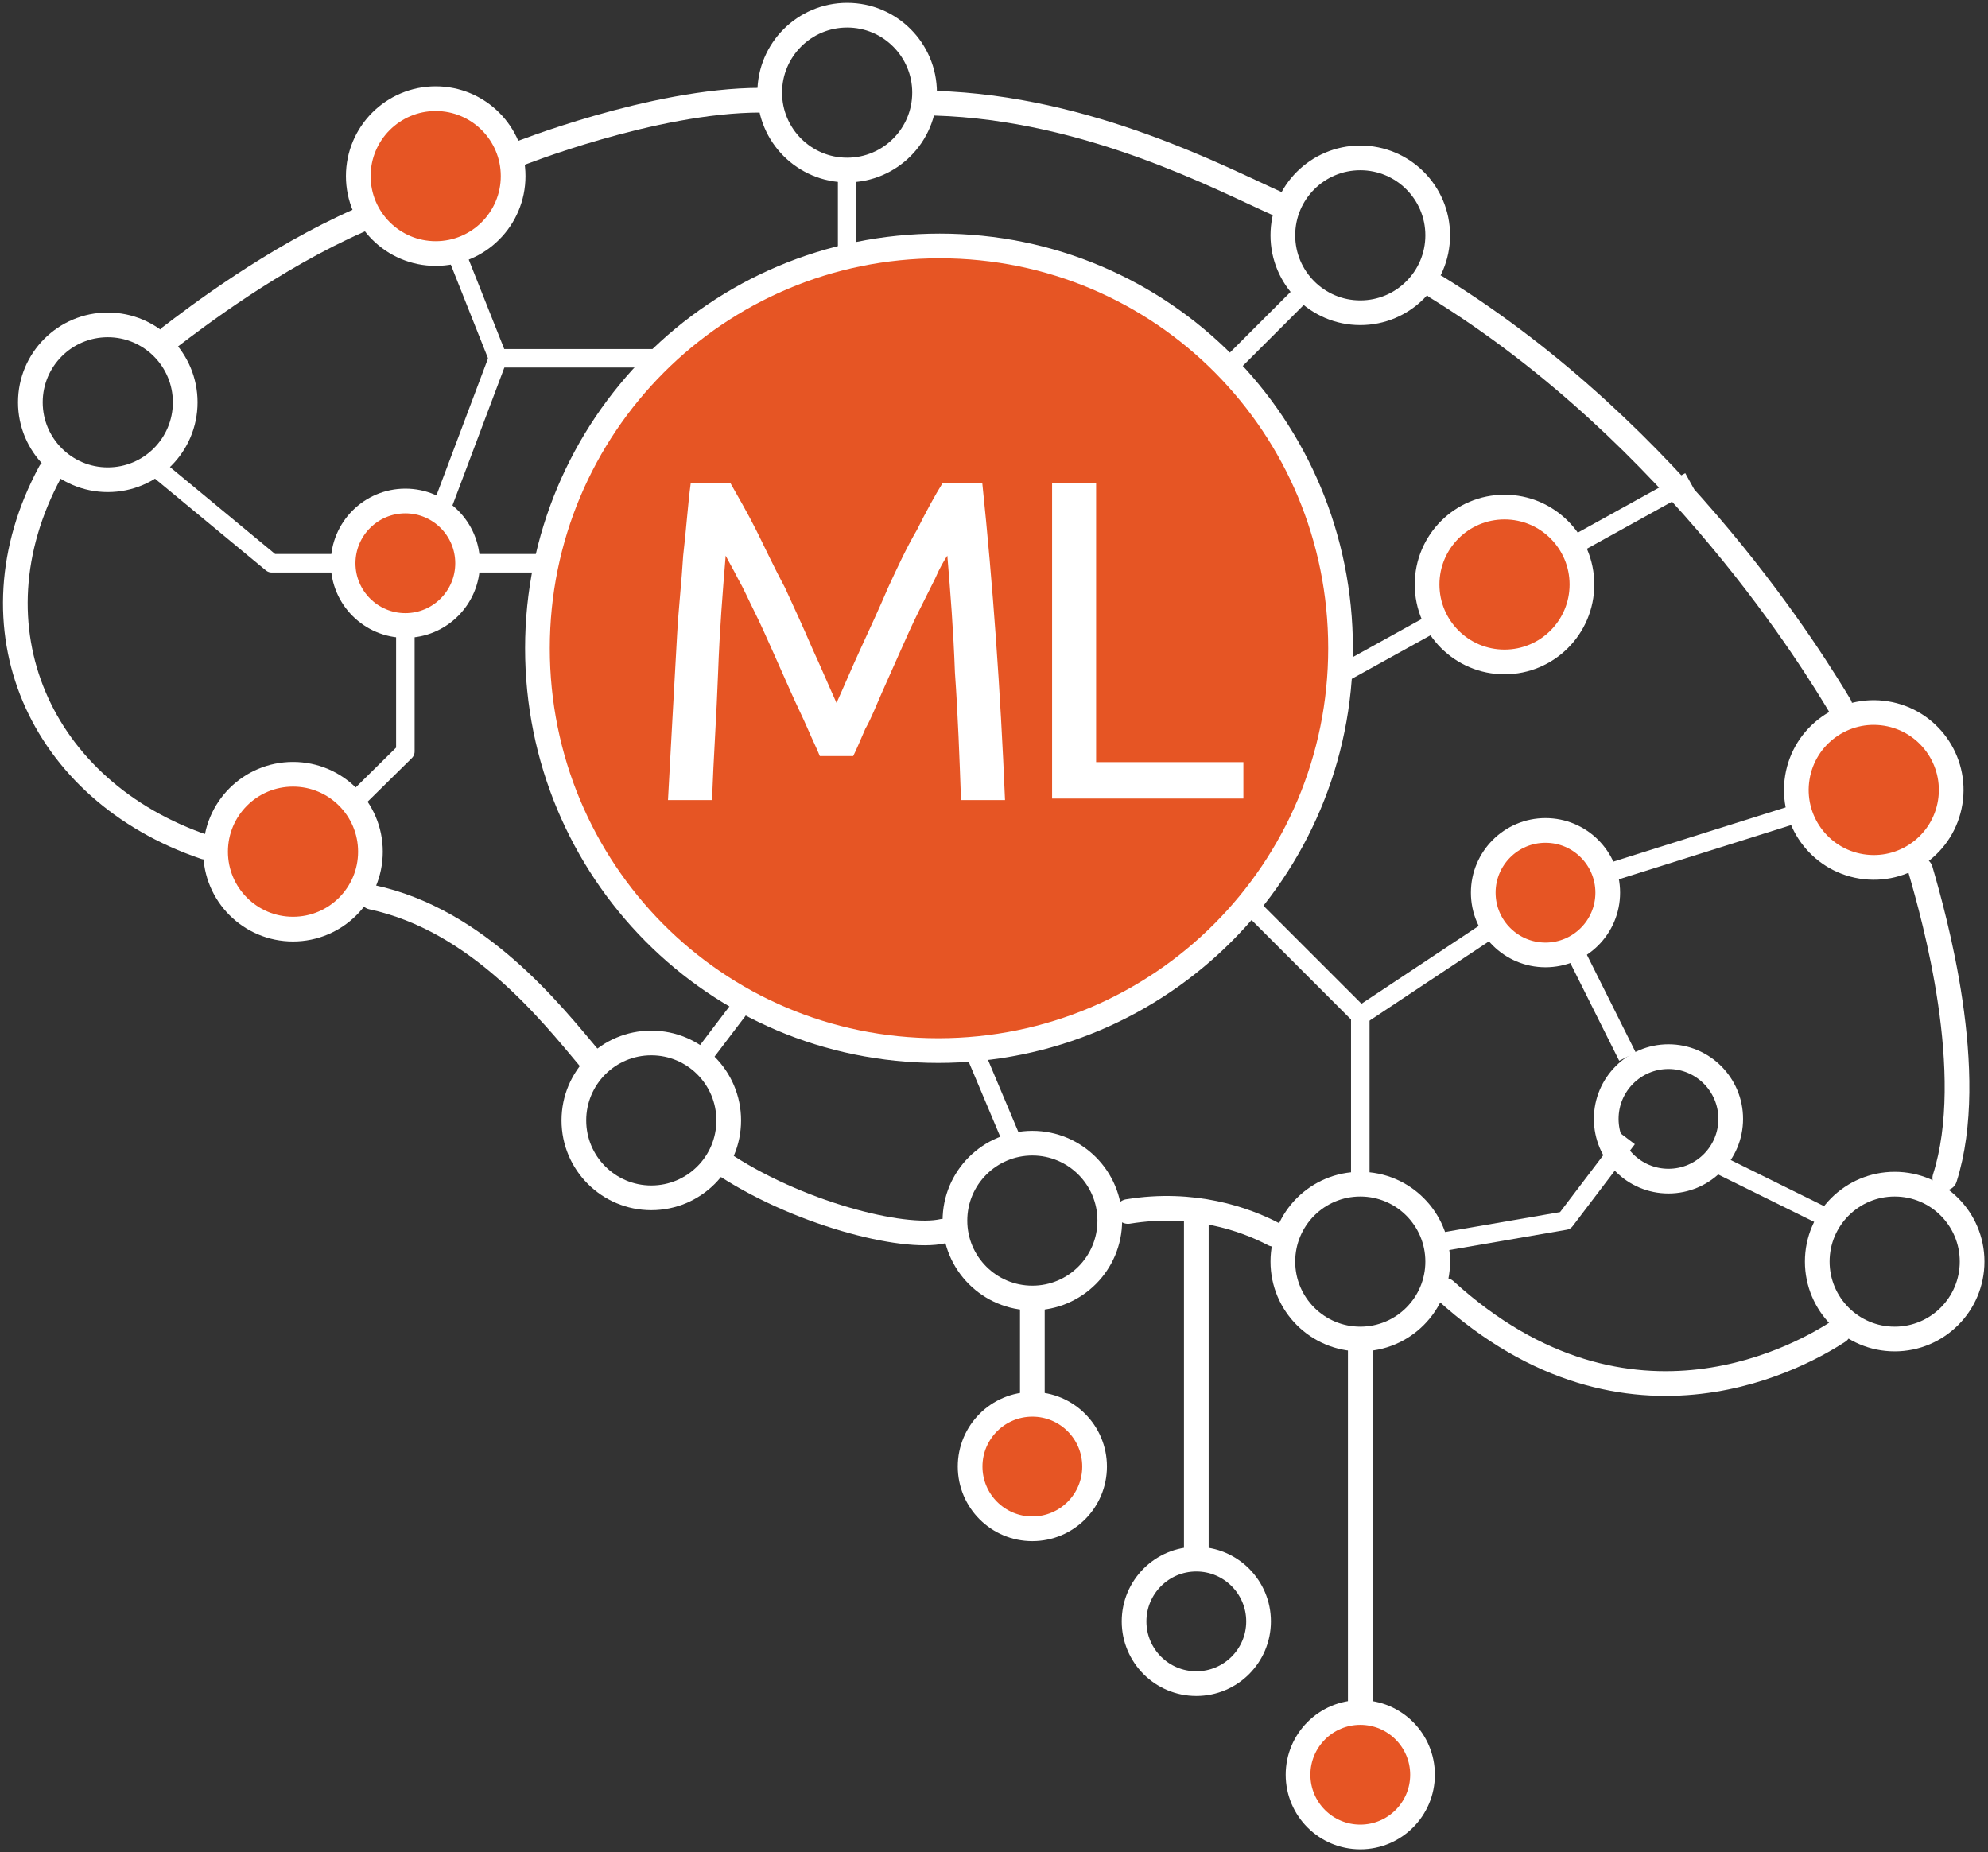 <svg xmlns="http://www.w3.org/2000/svg" width="161" height="150" fill="none" viewBox="0 0 161 150"><rect x="0" y="0" width="161" height="150" fill="#333333" stroke="none"/><g clip-path="url(#clip0_180_1326)"><path stroke="#fff" stroke-linejoin="round" stroke-width="1.5" d="M106.844 55.574L136.844 38.975"/><path stroke="#fff" stroke-linejoin="round" stroke-width="1.5" d="M110.164 82.254L125.164 72.295L151.721 63.934"/><path stroke="#fff" stroke-linejoin="round" stroke-width="2" d="M96.885 98.853V125.533"/><path stroke="#fff" stroke-linecap="round" stroke-linejoin="round" stroke-width="2" d="M4.057 38.238C-2.705 50.779 3.197 64.057 16.598 68.607"/><path stroke="#fff" stroke-linecap="round" stroke-linejoin="round" stroke-width="2" d="M13.77 27.295C15.861 25.697 22.131 20.902 29.139 17.828"/><path stroke="#fff" stroke-linecap="round" stroke-linejoin="round" stroke-width="2" d="M41.803 12.541C41.803 12.541 52.869 8.115 61.598 8.115"/><path stroke="#fff" stroke-linecap="round" stroke-linejoin="round" stroke-width="2" d="M75.738 8.361C88.156 8.73 98.975 14.508 103.402 16.475"/><path stroke="#fff" stroke-linecap="round" stroke-linejoin="round" stroke-width="2" d="M116.311 23.238C135.861 35.287 147.172 54.098 149.016 57.172"/><path stroke="#fff" stroke-linecap="round" stroke-linejoin="round" stroke-width="2" d="M30.123 72.664C38.73 74.508 44.631 82.008 47.828 85.82"/><path stroke="#fff" stroke-linecap="round" stroke-linejoin="round" stroke-width="2" d="M58.279 94.057C64.426 98.238 73.156 100.451 76.353 99.713"/><path stroke="#fff" stroke-linecap="round" stroke-linejoin="round" stroke-width="2" d="M91.352 98.115C96.639 97.254 100.82 98.73 103.156 99.959"/><path stroke="#fff" stroke-linecap="round" stroke-linejoin="round" stroke-width="2" d="M117.049 104.508C132.049 118.156 146.434 109.426 148.893 107.828"/><path stroke="#fff" stroke-linecap="round" stroke-linejoin="round" stroke-width="2" d="M157.5 95.41C160.205 86.926 156.639 74.262 155.533 70.451"/><path stroke="#fff" stroke-linecap="round" stroke-linejoin="round" stroke-width="2" d="M68.607 13.771C72.07 13.771 74.877 10.963 74.877 7.5C74.877 4.037 72.07 1.23 68.607 1.23C65.144 1.23 62.336 4.037 62.336 7.5C62.336 10.963 65.144 13.771 68.607 13.771Z"/><path stroke="#fff" stroke-linecap="round" stroke-linejoin="round" stroke-width="2" d="M8.729 38.852C12.193 38.852 15 36.045 15 32.582C15 29.119 12.193 26.311 8.729 26.311C5.266 26.311 2.459 29.119 2.459 32.582C2.459 36.045 5.266 38.852 8.729 38.852Z"/><path fill="#E65524" stroke="#fff" stroke-linecap="round" stroke-linejoin="round" stroke-width="2" d="M83.606 123.811C86.391 123.811 88.647 121.555 88.647 118.77C88.647 115.986 86.391 113.73 83.606 113.73C80.823 113.73 78.566 115.986 78.566 118.77C78.566 121.555 80.823 123.811 83.606 123.811Z"/><path stroke="#fff" stroke-linecap="round" stroke-linejoin="round" stroke-width="2" d="M96.885 136.352C99.669 136.352 101.926 134.096 101.926 131.311C101.926 128.527 99.669 126.27 96.885 126.27C94.101 126.27 91.844 128.527 91.844 131.311C91.844 134.096 94.101 136.352 96.885 136.352Z"/><path fill="#E65524" stroke="#fff" stroke-linecap="round" stroke-linejoin="round" stroke-width="2" d="M110.164 148.77C112.948 148.77 115.205 146.514 115.205 143.73C115.205 140.945 112.948 138.689 110.164 138.689C107.38 138.689 105.123 140.945 105.123 143.73C105.123 146.514 107.38 148.77 110.164 148.77Z"/><path stroke="#fff" stroke-linecap="round" stroke-linejoin="round" stroke-width="2" d="M110.164 108.443C113.627 108.443 116.434 105.635 116.434 102.172C116.434 98.709 113.627 95.902 110.164 95.902C106.701 95.902 103.893 98.709 103.893 102.172C103.893 105.635 106.701 108.443 110.164 108.443Z"/><path fill="#E65524" stroke="#fff" stroke-linecap="round" stroke-linejoin="round" stroke-width="2" d="M157.938 64.981C158.492 61.563 156.171 58.342 152.753 57.787C149.334 57.232 146.113 59.554 145.558 62.972C145.004 66.391 147.325 69.612 150.744 70.166C154.162 70.721 157.383 68.4 157.938 64.981Z"/><path stroke="#fff" stroke-linecap="round" stroke-linejoin="round" stroke-width="2" d="M52.746 97.008C56.209 97.008 59.016 94.201 59.016 90.738C59.016 87.275 56.209 84.467 52.746 84.467C49.283 84.467 46.475 87.275 46.475 90.738C46.475 94.201 49.283 97.008 52.746 97.008Z"/><path stroke="#fff" stroke-linecap="round" stroke-linejoin="round" stroke-width="2" d="M110.164 25.328C113.627 25.328 116.434 22.52 116.434 19.057C116.434 15.594 113.627 12.787 110.164 12.787C106.701 12.787 103.893 15.594 103.893 19.057C103.893 22.52 106.701 25.328 110.164 25.328Z"/><path stroke="#fff" stroke-linejoin="round" stroke-width="1.5" d="M48.688 45.615H22.008L12.049 37.377"/><path stroke="#fff" stroke-linejoin="round" stroke-width="1.5" d="M68.607 40.697V14.139"/><path stroke="#fff" stroke-linejoin="round" stroke-width="1.5" d="M37.008 20.656L40.328 29.016H68.606"/><path stroke="#fff" stroke-linejoin="round" stroke-width="1.5" d="M91.844 37.377L105.246 23.975"/><path stroke="#fff" stroke-linejoin="round" stroke-width="1.5" d="M100.205 72.295L110.164 82.254V95.041"/><path stroke="#fff" stroke-linejoin="round" stroke-width="1.5" d="M56.926 85.574L61.967 78.934"/><path stroke="#fff" stroke-linejoin="round" stroke-width="1.5" d="M24.467 69.098L32.828 60.861V48.934L40.328 29.016"/><path stroke="#fff" stroke-linejoin="round" stroke-width="2" d="M110.164 108.811V138.811"/><path stroke="#fff" stroke-linecap="round" stroke-linejoin="round" stroke-width="2" d="M83.606 105.123C87.07 105.123 89.877 102.316 89.877 98.853C89.877 95.389 87.07 92.582 83.606 92.582C80.144 92.582 77.336 95.389 77.336 98.853C77.336 102.316 80.144 105.123 83.606 105.123Z"/><path stroke="#fff" stroke-linecap="round" stroke-linejoin="round" stroke-width="2" d="M153.443 108.443C156.906 108.443 159.713 105.635 159.713 102.172C159.713 98.709 156.906 95.902 153.443 95.902C149.98 95.902 147.172 98.709 147.172 102.172C147.172 105.635 149.98 108.443 153.443 108.443Z"/><path fill="#E65524" stroke="#fff" stroke-linecap="round" stroke-linejoin="round" stroke-width="2" d="M35.287 20.533C38.75 20.533 41.557 17.725 41.557 14.262C41.557 10.799 38.75 7.992 35.287 7.992C31.824 7.992 29.016 10.799 29.016 14.262C29.016 17.725 31.824 20.533 35.287 20.533Z"/><path stroke="#fff" stroke-linejoin="round" stroke-width="1.5" d="M125.164 72.295L131.803 85.574"/><path stroke="#fff" stroke-linejoin="round" stroke-width="1.5" d="M138.443 93.934L148.402 98.853"/><path stroke="#fff" stroke-linejoin="round" stroke-width="2" d="M83.606 105.492V113.852"/><path fill="#E65524" stroke="#fff" stroke-linecap="round" stroke-linejoin="round" stroke-width="2" d="M125.164 77.336C127.948 77.336 130.205 75.079 130.205 72.295C130.205 69.511 127.948 67.254 125.164 67.254C122.38 67.254 120.123 69.511 120.123 72.295C120.123 75.079 122.38 77.336 125.164 77.336Z"/><path fill="#E65524" stroke="#fff" stroke-linecap="round" stroke-linejoin="round" stroke-width="2" d="M32.828 50.656C35.612 50.656 37.869 48.399 37.869 45.615C37.869 42.831 35.612 40.574 32.828 40.574C30.044 40.574 27.787 42.831 27.787 45.615C27.787 48.399 30.044 50.656 32.828 50.656Z"/><path stroke="#fff" stroke-linejoin="round" stroke-width="1.5" d="M81.885 92.213L76.967 80.533"/><path stroke="#fff" stroke-linejoin="round" stroke-width="1.5" d="M116.803 100.574L126.762 98.853L131.803 92.213"/><path stroke="#fff" stroke-linecap="round" stroke-linejoin="round" stroke-width="2" d="M135.123 95.656C137.907 95.656 140.164 93.399 140.164 90.615C140.164 87.831 137.907 85.574 135.123 85.574C132.339 85.574 130.082 87.831 130.082 90.615C130.082 93.399 132.339 95.656 135.123 95.656Z"/><path fill="#E65524" stroke="#fff" stroke-linecap="round" stroke-linejoin="round" stroke-width="2" d="M121.844 53.607C125.307 53.607 128.115 50.799 128.115 47.336C128.115 43.873 125.307 41.066 121.844 41.066C118.381 41.066 115.574 43.873 115.574 47.336C115.574 50.799 118.381 53.607 121.844 53.607Z"/><path fill="#E65524" stroke="#fff" stroke-miterlimit="10" stroke-width="2" d="M108.566 52.5C108.566 70.451 94.057 85.082 75.984 85.082C57.91 85.082 43.525 70.451 43.525 52.5C43.525 34.549 58.033 19.918 76.106 19.918C94.18 19.918 108.566 34.549 108.566 52.5Z"/><path fill="#E65524" stroke="#fff" stroke-linecap="round" stroke-linejoin="round" stroke-width="2" d="M23.73 75.246C27.193 75.246 30 72.439 30 68.975C30 65.512 27.193 62.705 23.73 62.705C20.266 62.705 17.459 65.512 17.459 68.975C17.459 72.439 20.266 75.246 23.73 75.246Z"/><path fill="#fff" d="M66.393 61.23C66.147 60.615 65.779 59.877 65.41 59.016C65.041 58.156 64.549 57.172 64.057 56.066C63.566 54.959 63.074 53.852 62.582 52.746C62.09 51.639 61.598 50.533 61.106 49.549C60.615 48.566 60.246 47.705 59.754 46.844C59.385 46.107 59.016 45.492 58.77 45C58.525 47.951 58.279 51.025 58.156 54.467C58.033 57.91 57.787 61.352 57.664 64.795H54.098C54.221 62.582 54.344 60.369 54.467 58.033C54.59 55.82 54.713 53.607 54.836 51.393C54.959 49.18 55.205 47.09 55.328 45C55.574 42.91 55.697 40.943 55.943 39.098H59.139C59.754 40.205 60.492 41.434 61.229 42.91C61.967 44.385 62.705 45.984 63.566 47.582C64.303 49.18 65.041 50.779 65.779 52.5C66.516 54.098 67.131 55.574 67.746 56.926C68.361 55.574 68.975 54.098 69.713 52.5C70.451 50.902 71.188 49.303 71.926 47.582C72.664 45.984 73.401 44.385 74.262 42.91C75 41.434 75.738 40.082 76.352 39.098H79.549C80.41 47.336 81.025 55.943 81.393 64.795H77.828C77.705 61.352 77.582 57.91 77.336 54.467C77.213 51.025 76.967 47.951 76.721 45C76.475 45.369 76.106 45.984 75.738 46.844C75.369 47.582 74.877 48.566 74.385 49.549C73.893 50.533 73.401 51.639 72.91 52.746C72.418 53.852 71.926 54.959 71.434 56.066C70.942 57.172 70.574 58.156 70.082 59.016C69.713 59.877 69.344 60.738 69.098 61.23H66.393Z"/><path fill="#fff" d="M100.697 61.598V64.672H85.205V39.098H88.77V61.721H100.697V61.598Z"/></g><defs><clipPath id="clip0_180_1326"><rect width="160.943" height="150" fill="#fff"/></clipPath></defs></svg>